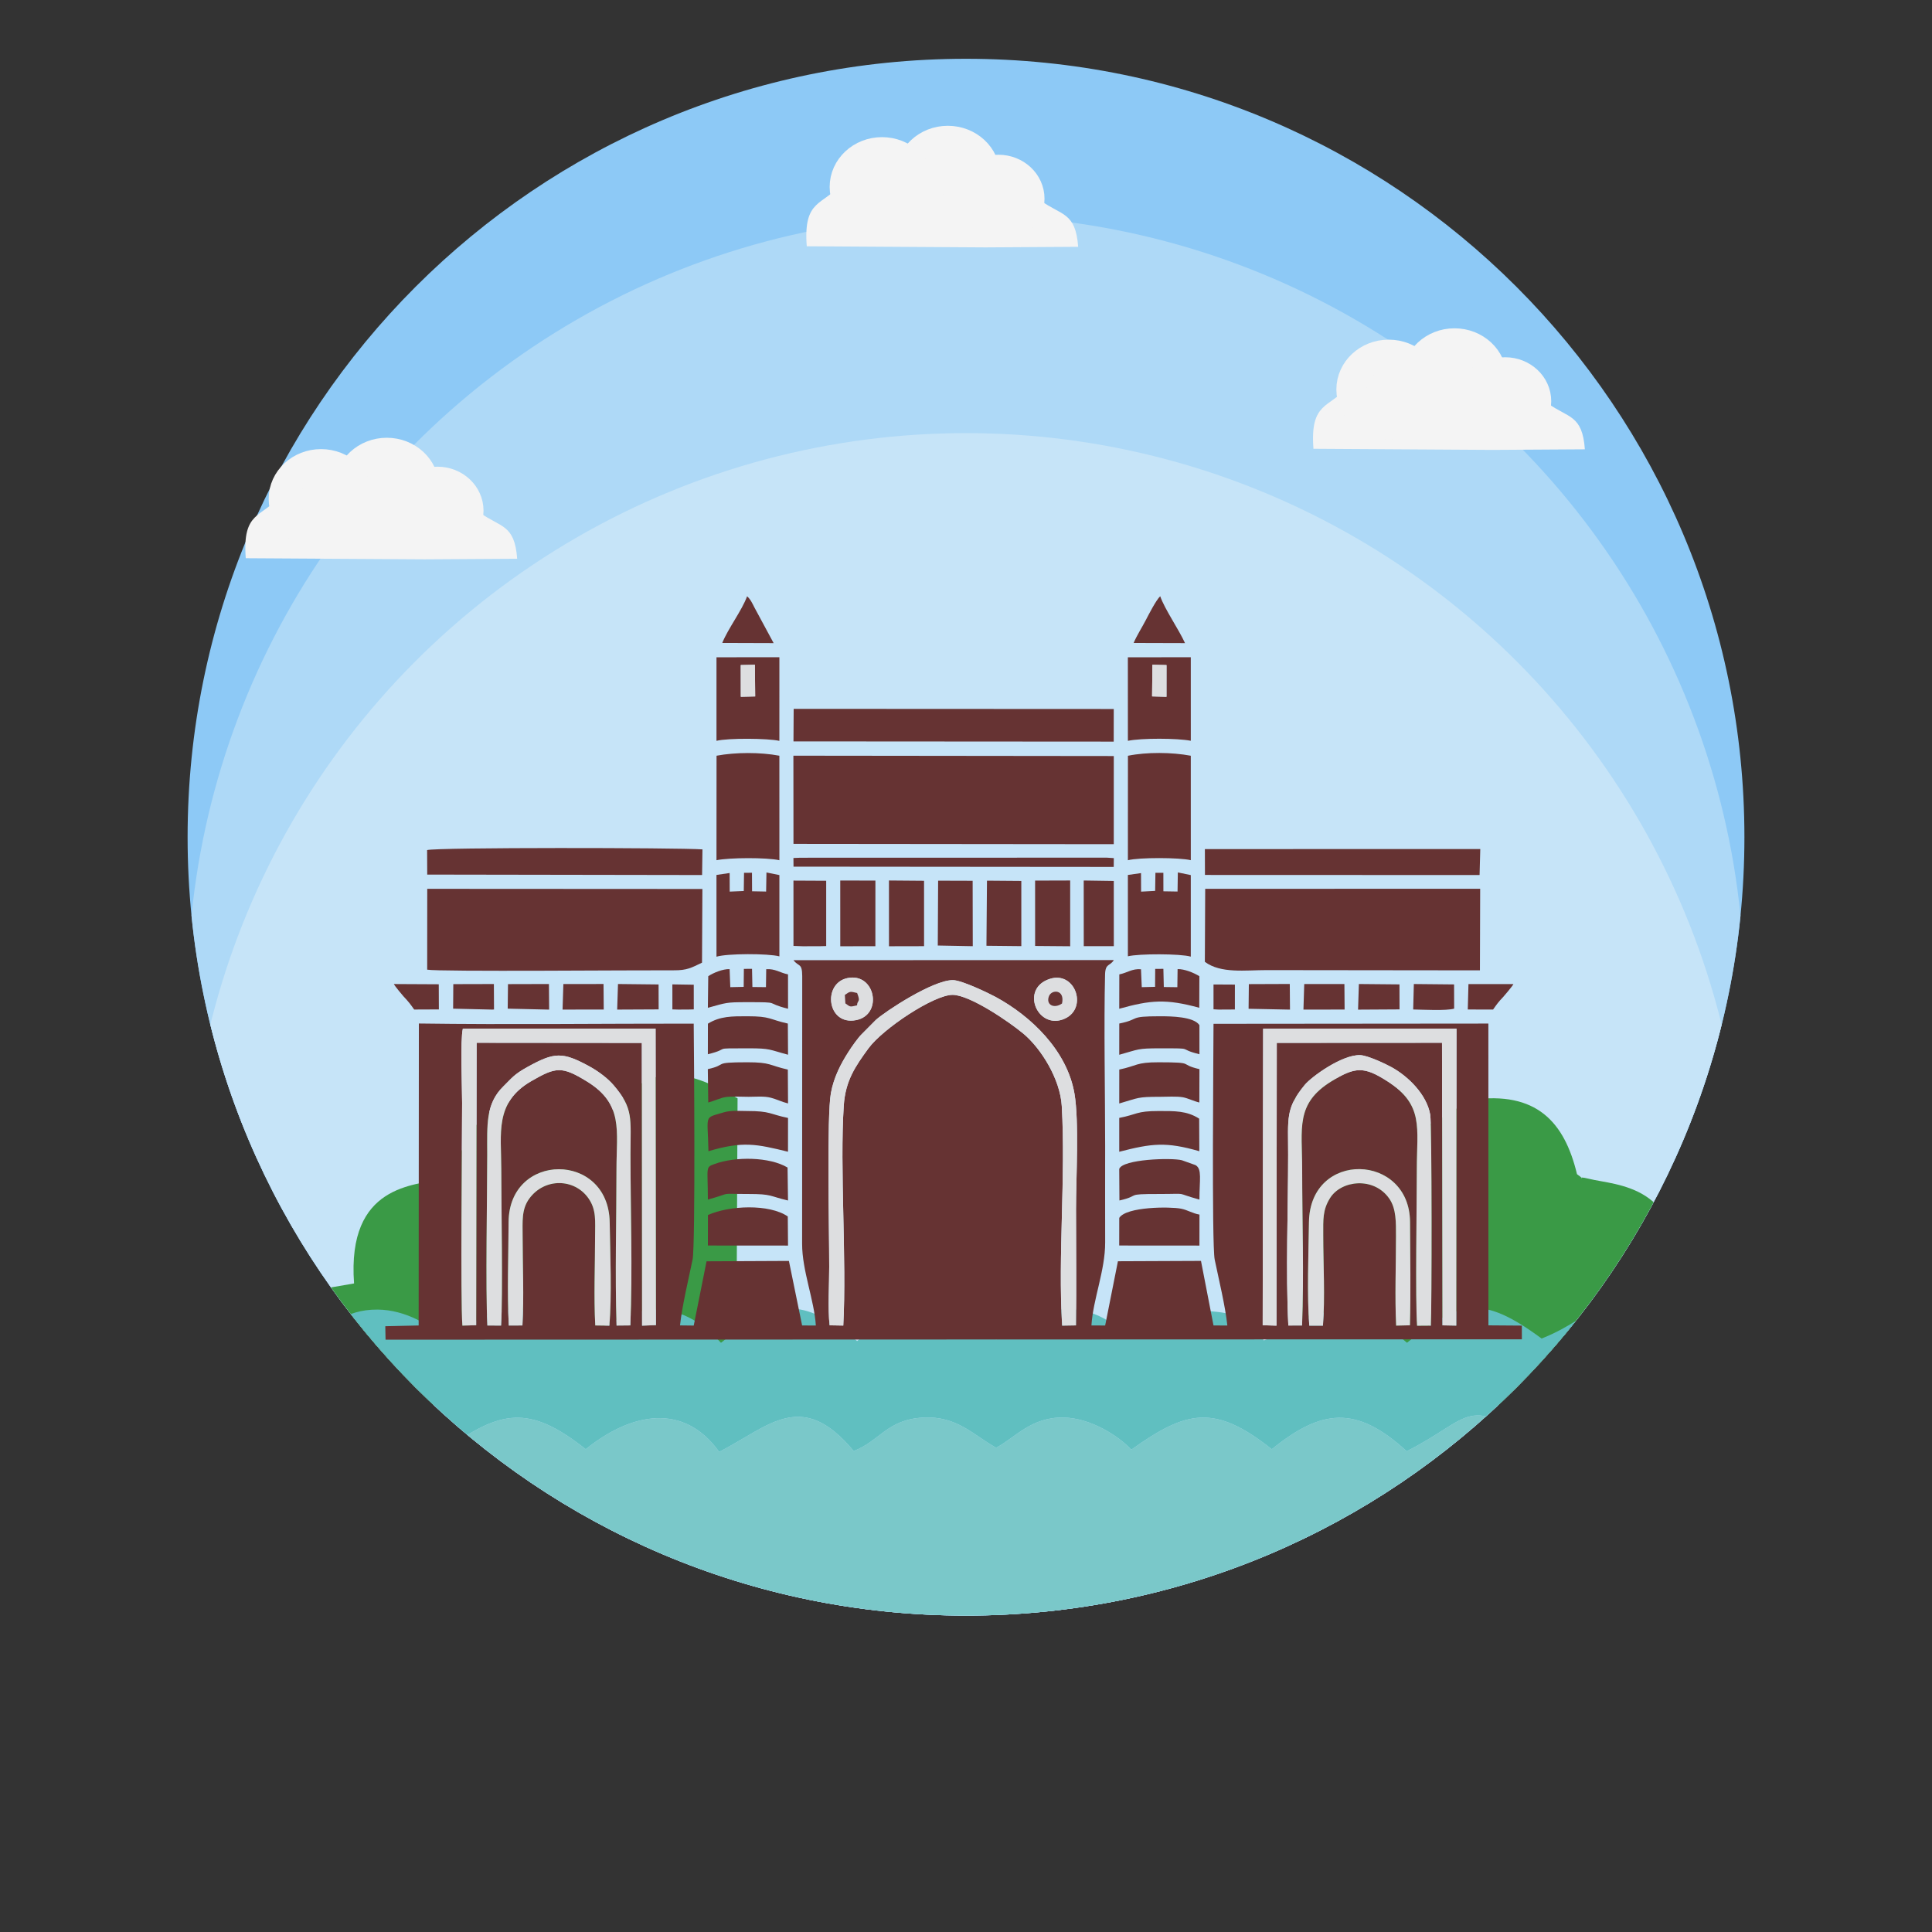 <?xml version="1.0" encoding="UTF-8"?>
<!DOCTYPE svg PUBLIC "-//W3C//DTD SVG 1.1//EN" "http://www.w3.org/Graphics/SVG/1.1/DTD/svg11.dtd">
<!-- Creator: CorelDRAW 2020 (64-Bit) -->
<svg xmlns="http://www.w3.org/2000/svg" xml:space="preserve" width="12.7mm" height="12.7mm" version="1.1" style="shape-rendering:geometricPrecision; text-rendering:geometricPrecision; image-rendering:optimizeQuality; fill-rule:evenodd; clip-rule:evenodd"
viewBox="0 0 1270 1270"
 xmlns:xlink="http://www.w3.org/1999/xlink"
 xmlns:xodm="http://www.corel.com/coreldraw/odm/2003">
 <rect x="0" y="0" width="1270" height="1270" fill="#333333" stroke="none"/>
 <defs>
  <style type="text/css">
   <![CDATA[
    .str0 {stroke:#F4F4F4;stroke-width:20;stroke-miterlimit:22.926}
    .fil0 {fill:none}
    .fil4 {fill:#3A9A46}
    .fil6 {fill:#60BFC0}
    .fil9 {fill:#663333}
    .fil5 {fill:#7AC8C9}
    .fil1 {fill:#8DC9F6}
    .fil7 {fill:#9DD8D9}
    .fil2 {fill:#AED9F7}
    .fil3 {fill:#C6E4F8}
    .fil10 {fill:#DDDEE0}
    .fil8 {fill:#F4F4F4}
   ]]>
  </style>
   <clipPath id="id0">
    <path d="M635 38.64c282.6,0 511.69,229.09 511.69,511.69 0,282.59 -229.09,511.68 -511.69,511.68 -282.59,0 -511.68,-229.09 -511.68,-511.68 0,-282.6 229.09,-511.69 511.68,-511.69z"/>
   </clipPath>
 </defs>
 <g id="Layer_x0020_1">
  <rect class="fil0" width="1270" height="1270"/>
  <path class="fil1" d="M635 38.64c282.6,0 511.69,229.09 511.69,511.69 0,282.59 -229.09,511.68 -511.69,511.68 -282.59,0 -511.68,-229.09 -511.68,-511.68 0,-282.6 229.09,-511.69 511.68,-511.69z"/>
  <g style="clip-path:url(#id0)">
   <g id="_1770665961840">
    <circle class="fil2" cx="635" cy="653.22" r="511.69"/>
    <circle class="fil3" cx="635" cy="796.4" r="511.69"/>
    <path class="fil4" d="M367.89 722.94c-42.61,-5.86 -61.01,14.52 -69.26,48.91 -7.84,5.52 2.68,0.37 -7.9,3.04 -17.76,4.47 -62.77,3.32 -57.99,68.78l-32.56 5.62 34.84 74.13 152.76 0.58c15.03,-52.15 39.42,-38.38 96.3,-39.54l0.76 -162.46c-40.89,-23.99 -62.5,-21.3 -89.15,17.1 -8.28,-3.37 -16.47,-10.39 -27.8,-16.16z"/>
    <path class="fil4" d="M967.38 722.94c42.61,-5.86 61.01,14.52 69.26,48.91 7.84,5.52 -2.68,0.37 7.9,3.04 17.76,4.47 62.77,3.32 57.99,68.78l32.56 5.62 -34.84 74.13 -152.76 0.58c-15.03,-52.15 -39.42,-38.38 -96.3,-39.54l-0.76 -162.46c40.89,-23.99 62.5,-21.3 89.15,17.1 8.28,-3.37 16.47,-10.39 27.8,-16.16z"/>
    <path class="fil5" d="M44.93 938.57c10.35,22.15 152.67,128.11 186.63,141.17 25.25,-18.93 60.79,8.75 62.23,15.44 24.39,-29.73 63.05,-26.52 91.17,-2.39 46.95,-40.3 79.47,-6.11 92.41,0.27 48.74,-44.25 83.46,-1.82 88.72,1.47 42.49,-30.35 47.08,-27.98 88.72,-1.79 56.9,-42.13 89.23,-1.04 89.97,2.44 24.49,-29.85 62.78,-26.75 91.17,-2.39 14.83,-12.73 21.13,-17.68 48.1,-18.1 26.15,-0.42 32.08,9.55 43.68,22.46 17.15,-23.38 57.43,-38.21 84.84,-3.16 10.85,-5.13 48.07,-43.33 93.23,-1.25 20.55,-15.22 22.03,-19.17 57.93,-18.8l-8.78 16.78c37.66,-12.6 188.97,-125.39 206.19,-152.65 -30.41,-15.68 -55.09,0.41 -73.27,15.55 -37.21,-30.17 -55.47,-27.52 -93.22,-0.67 -8.8,-9.67 -24.47,-20.07 -44.69,-20.88 -21.28,-0.84 -31.66,13.01 -44.16,19.6 -56.05,-29.27 -39.48,-27.69 -91.95,1.28 -50.07,-38.24 -45.69,-20.82 -89.18,1.01 -33.47,-30.77 -56.36,-27.4 -88.65,-1.32 -37.92,-30.08 -56.24,-25.38 -92.37,0.31 -7.87,-8.66 -26.44,-20.81 -44.47,-21.14 -21.44,-0.4 -31.76,13.21 -44.37,19.86 -14.98,-8.34 -25.73,-21.01 -47.9,-19.84 -23.89,1.25 -28.83,15.65 -45.73,21.98 -34.31,-41.15 -55.33,-16.43 -88.43,0.59 -23.33,-32.69 -58.01,-25.76 -87.72,-1.76 -37.56,-29.79 -56.16,-25.44 -92.37,0.31 -7.2,-7.91 -27.1,-21.09 -44.32,-21.2 -21.62,-0.13 -31.74,13.15 -44.52,19.96 -16.69,-8.22 -45.82,-42.96 -87.01,3.07l-10.33 -7.24c-5.15,-3.99 0.4,-0.28 -6.27,-5.25 -4.84,-3.61 -10.7,-7.04 -16.94,-8.53 -14.27,-3.39 -27.69,1.37 -38.34,4.81z"/>
    <path class="fil6" d="M44.93 938.57c10.65,-3.44 24.07,-8.2 38.34,-4.81 6.24,1.49 12.1,4.92 16.94,8.53 6.67,4.97 1.12,1.26 6.27,5.25l10.33 7.24c41.19,-46.03 70.32,-11.29 87.01,-3.07 12.78,-6.81 22.9,-20.09 44.52,-19.96 17.22,0.11 37.12,13.29 44.32,21.2 36.21,-25.75 54.81,-30.1 92.37,-0.31 29.71,-24 64.39,-30.93 87.72,1.76 33.1,-17.02 54.12,-41.74 88.43,-0.59 16.9,-6.33 21.84,-20.73 45.73,-21.98 22.17,-1.17 32.92,11.5 47.9,19.84 12.61,-6.65 22.93,-20.26 44.37,-19.86 18.03,0.33 36.6,12.48 44.47,21.14 36.13,-25.69 54.45,-30.39 92.37,-0.31 32.29,-26.08 55.18,-29.45 88.65,1.32 43.49,-21.83 39.11,-39.25 89.18,-1.01 52.47,-28.97 35.9,-30.55 91.95,-1.28 12.5,-6.59 22.88,-20.44 44.16,-19.6 20.22,0.81 35.89,11.21 44.69,20.88 37.75,-26.85 56.01,-29.5 93.22,0.67 18.18,-15.14 42.86,-31.23 73.27,-15.55 13.69,-10.44 61.98,-59.25 70.52,-76.46 -23.42,-1.22 -28.4,-0.45 -44.03,11.49 -7.12,5.44 0.11,2.66 -11.97,8.3 -13.12,-7.88 -22.86,-22.65 -47.82,-20.01 -21.22,2.25 -29.89,13.01 -41.15,21.25 -15.15,-12.17 -19.33,-20.84 -44.13,-20.81 -29.51,0.04 -29.77,7.8 -48.04,18.35 -38.42,-37.6 -69.46,-11.54 -88.72,0.34 -61.31,-36.49 -51.95,-16.7 -92.41,-0.63 -39.54,-29.19 -54.01,-24.9 -88.51,2.75 -12.42,-9.84 -18.07,-22.54 -44.47,-21.16 -24.02,1.25 -32.81,13.64 -49.64,19.67 -9.19,-14.46 -19.75,-19.42 -42.78,-19.38 -24.62,0.05 -29.07,9.52 -44.46,18.41 -39.3,-38.47 -71.07,-10.54 -88.72,0.34 -39.63,-22.62 -50.52,-32.39 -91.37,1.02 -36.36,-29.33 -53.3,-27.89 -89.51,1.14 -28.17,-30.67 -57.21,-26.82 -88.97,-2.26 -7.58,-3.38 -1.2,-0.34 -7.26,-4.44 -41.49,-28.08 -57.86,-11.56 -85.16,4.2 -9.11,-8.91 -25.93,-19.18 -44.35,-19.33 -22.14,-0.18 -32.03,12.06 -44.37,19.67 -12.28,-5.65 -44.18,-44.08 -89.08,2.41 -8.35,-5.77 -29.68,-35.29 -71.19,-15.25l-20.87 12.84c-15.36,-11.99 -21.82,-17.86 -49.13,-18.15 14.09,21.3 53.33,62.16 71.38,76.2z"/>
    <path class="fil7" d="M626.4 1205.05l152.98 -0.01 52.86 -6.87c39.49,-5.47 170.42,-35.68 196.4,-47.45l120.2 -54.21c4.41,-3.46 3.92,-3.49 6.11,-5.79l8.78 -16.78c-35.9,-0.37 -37.38,3.58 -57.93,18.8 -45.16,-42.08 -82.38,-3.88 -93.23,1.25 -27.41,-35.05 -67.69,-20.22 -84.84,3.16 -11.6,-12.91 -17.53,-22.88 -43.68,-22.46 -26.97,0.42 -33.27,5.37 -48.1,18.1 -28.39,-24.36 -66.68,-27.46 -91.17,2.39 -0.74,-3.48 -33.07,-44.57 -89.97,-2.44 -41.64,-26.19 -46.23,-28.56 -88.72,1.79 -5.26,-3.29 -39.98,-45.72 -88.72,-1.47 -12.94,-6.38 -45.46,-40.57 -92.41,-0.27 -28.12,-24.13 -66.78,-27.34 -91.17,2.39 -1.44,-6.69 -36.98,-34.37 -62.23,-15.44 25.54,25.06 151.65,73.18 178.68,81.43 84.47,25.77 119.74,30.69 203.74,40.38l12.42 3.5z"/>
   </g>
  </g>
  <path class="fil0" d="M635 38.64c282.6,0 511.69,229.09 511.69,511.69 0,282.59 -229.09,511.68 -511.69,511.68 -282.59,0 -511.68,-229.09 -511.68,-511.68 0,-282.6 229.09,-511.69 511.68,-511.69z"/>
  <g id="_1770665967744">
   <path class="fil8" d="M930.18 231.44c-0.09,0.14 -2.81,5.39 -4.28,6.93 -27.08,-14.69 -27.43,0.27 -40.17,15.89 -11.57,14.18 -24.73,9.53 -22.33,40.75l117.57 0.73 60.84 -0.38c-1.65,-22.97 -11.03,-20.46 -24.52,-30.33 -14.56,-10.63 -7.01,-20.06 -38.23,-14.6 -11.11,-27.67 -22.27,-22.15 -48.88,-18.99z"/>
   <ellipse class="fil0 str0" cx="956.12" cy="248.56" rx="24.42" ry="22.75"/>
   <ellipse class="fil0 str0" cx="912.88" cy="256.02" rx="24.42" ry="22.75"/>
   <ellipse class="fil0 str0" cx="989.43" cy="263.72" rx="20.27" ry="18.88"/>
  </g>
  <g id="_1770665970528">
   <path class="fil8" d="M597.09 98.33c-0.08,0.13 -2.8,5.38 -4.27,6.92 -27.09,-14.69 -27.43,0.27 -40.18,15.89 -11.56,14.18 -24.72,9.53 -22.32,40.75l117.57 0.73 60.84 -0.38c-1.66,-22.97 -11.03,-20.46 -24.53,-30.33 -14.56,-10.63 -7.01,-20.06 -38.23,-14.6 -11.11,-27.67 -22.26,-22.15 -48.88,-18.98z"/>
   <ellipse class="fil0 str0" cx="623.04" cy="115.44" rx="24.42" ry="22.75"/>
   <ellipse class="fil0 str0" cx="579.79" cy="122.9" rx="24.42" ry="22.75"/>
   <ellipse class="fil0 str0" cx="656.34" cy="130.6" rx="20.27" ry="18.88"/>
  </g>
  <g id="_1770665971152">
   <path class="fil8" d="M228.32 303.39c-0.09,0.13 -2.8,5.38 -4.27,6.92 -27.09,-14.68 -27.44,0.28 -40.18,15.9 -11.57,14.18 -24.72,9.52 -22.32,40.74l117.57 0.73 60.84 -0.38c-1.66,-22.96 -11.03,-20.46 -24.53,-30.32 -14.56,-10.64 -7.01,-20.07 -38.23,-14.6 -11.11,-27.67 -22.26,-22.16 -48.88,-18.99z"/>
   <ellipse class="fil0 str0" cx="254.26" cy="320.51" rx="24.42" ry="22.75"/>
   <ellipse class="fil0 str0" cx="211.02" cy="327.97" rx="24.42" ry="22.75"/>
   <ellipse class="fil0 str0" cx="287.57" cy="335.66" rx="20.27" ry="18.88"/>
  </g>
  <g id="_1770665972784">
   <path class="fil9" d="M869.63 871.42l-8.98 -0.01c-1.57,-19.74 -0.5,-47.55 -0.21,-68 0.66,-47.52 66.24,-45.51 66.45,-0.03 0.1,22.33 0.52,45.55 -0.07,67.8l-9.06 0.21c-0.91,-18.78 -0.11,-39.56 -0.11,-58.51 0.01,-9.21 0.24,-18.25 -4.37,-24.93 -10.07,-14.6 -31.56,-12.23 -38.95,-0.45 -4.96,7.92 -4.5,14.06 -4.5,24.43 0.01,18.37 1.26,41.73 -0.2,59.49zm-526.21 -0.13l-8.96 0.05c-1.16,-21.46 -0.23,-46.26 -0.13,-67.97 0.21,-46.26 65.68,-46.51 66.45,0.04 0.33,19.59 1.5,49.3 -0.24,68.01l-9.24 -0.13c-1.02,-18.58 -0.13,-39.66 -0.12,-58.41 0,-10.14 0.99,-17.57 -4.37,-25.2 -9.24,-13.16 -28.85,-13.52 -38.87,0.19 -5.21,7.13 -4.39,15.01 -4.39,25.01 0.01,18.68 0.96,40.05 -0.13,58.41zm503.46 0.02c-1.78,-35.77 -0.12,-76.07 -0.12,-112.34 0,-23.87 -1.86,-30.29 10.91,-45.82 4.29,-5.22 24.3,-19.86 36.33,-19.56 5,0.13 16.81,5.76 20.65,7.87 11.23,6.16 23.24,18.15 25.51,31.28 1.16,6.74 1.04,129.35 0.4,138.65l-9.03 0.07c-1.25,-17.15 -0.18,-80.75 -0.18,-103.03 0,-27.13 4.77,-42.14 -19.38,-57.67 -15.41,-9.91 -21.17,-9.52 -36.78,0.07 -23.8,14.64 -19.21,31.04 -19.21,57.6 0,33.55 1.26,69.55 -0.07,102.9l-9.03 -0.02zm-517.49 0.05l-9 -0.05c-1.31,-25.45 -0.11,-83.31 -0.11,-112.34 0,-19.36 -1.21,-33.3 10.63,-44.87 5.7,-5.57 6.85,-7.77 15.71,-12.67 17.72,-9.81 22.98,-10.2 40.82,-0.45 6.28,3.43 12.24,8.07 15.96,12.43 13.17,15.41 11.05,21.78 11.05,45.56 0,36.54 1.45,76.14 -0.1,112.29l-9.05 0.09c-1.09,-33.69 -0.06,-69.11 -0.06,-102.92 0,-25.22 4.68,-42.69 -19.28,-57.45 -16.67,-10.26 -20.44,-9.69 -36.72,-0.3 -24.23,13.99 -19.72,34.19 -19.72,57.75 0,25.19 1.11,81.73 -0.13,102.93zm500.94 -195.16l127.1 0 -0.15 195.19 -9.08 -0.17 -0.29 -185.75 -108.62 0.06 -0.19 185.88 -9.07 -0.27 0.3 -194.94zm-517.31 194.91l-9.07 0.29c-1.34,-17.28 -0.18,-120.47 -0.18,-146.47 0,-10.14 -1.29,-41.02 0.48,-48.74l126.7 0.01 0.25 194.87 -9.14 0.36 -0.14 -185.86 -108.61 -0.1 -0.29 185.64zm243.96 -228.14c18.46,-3.95 23.73,24.18 5.69,27.62 -19.06,3.63 -22.13,-24.11 -5.69,-27.62zm133.16 0.49c17.18,-5.5 25.69,20.86 8.21,26.77 -16.85,5.7 -27.68,-20.54 -8.21,-26.77zm-144.83 227.74c-1.15,-10.99 -0.23,-26.94 -0.23,-38.46 0,-24.96 -1.64,-99.06 1.11,-114.18 1.93,-10.62 6.68,-19.53 11.61,-27.23 2.13,-3.34 6.28,-9.22 8.5,-11.37l9.41 -9.49c6.1,-5.54 37.51,-26.27 50.69,-26.18 5.73,0.04 23.1,8.36 28.01,11.01 23.37,12.64 47.06,35.34 51.89,63.59 3.14,18.33 1.02,55.64 1.02,76.02 0,25.33 0.31,50.85 -0.03,76.34l-9.11 0.15c-2.76,-46.69 2.43,-97.53 -0.22,-144.28 -1,-17.71 -13.56,-37.87 -25.19,-47.6 -9.25,-7.73 -34.87,-25.3 -46.4,-25.55 -12.15,-0.25 -46.03,22.19 -55.54,35.24 -8.51,11.68 -15.11,21.14 -16.18,37.6 -2.71,41.43 2,100.94 -0.32,144.54l-9.02 -0.15zm-23.71 -240.02c3.46,4.51 5.7,1.65 5.74,10.47l-0.07 175.97c-0.03,17.63 8,36.97 9.02,53.71l-9.02 -0.04 -8.68 -42.42 -54.14 0.25 -8.43 42.24 -9.01 -0.11c1.38,-12.86 5.55,-30.19 8.25,-43.23 1.98,-9.64 0.92,-140.19 0.75,-155.14 -59.52,-0.06 -121.7,0.75 -180.67,-0.08l-0.14 198.5 -21.93 0.49 0.17 8.85 746.96 -0.25 -0.02 -9.01 -21.97 -0.16 -0.03 -198.38 -180.68 0.16c-0.01,16.23 -1.26,145.15 0.78,155.02 2.65,12.78 7.02,30.79 8.31,43.31l-9.1 -0.05 -8.23 -42.43 -54.6 0.23 -8.39 42.24 -9.02 -0.05c1.05,-17.26 9.08,-36.08 9.02,-54.6 -0.07,-21.12 -0.01,-42.25 -0.01,-63.37 0,-33.63 -0.88,-79.63 -0.06,-112.61 0.19,-7.63 3.16,-5.39 5.76,-9.58l-210.56 0.07z"/>
   <polygon class="fil9" points="521.59,554.71 732.14,554.92 732.15,496.98 521.54,496.75 "/>
   <path class="fil9" d="M280.81 637.41c7.14,1.45 139.81,0.27 162.15,0.42 8.6,0.06 11.47,-1.64 18.51,-5.03l0.25 -48.43 -180.87 -0.1 -0.04 53.14z"/>
   <path class="fil9" d="M792.01 632.25c10.44,7.85 26.83,5.44 40.55,5.45l140.27 0.16 0.16 -53.63 -180.75 0.04 -0.23 47.98z"/>
   <path class="fil10" d="M545.31 871.2l9.02 0.15c2.32,-43.6 -2.39,-103.11 0.32,-144.54 1.07,-16.46 7.67,-25.92 16.18,-37.6 9.51,-13.05 43.39,-35.49 55.54,-35.24 11.53,0.25 37.15,17.82 46.4,25.55 11.63,9.73 24.19,29.89 25.19,47.6 2.65,46.75 -2.54,97.59 0.22,144.28l9.11 -0.15c0.34,-25.49 0.03,-51.01 0.03,-76.34 0,-20.38 2.12,-57.69 -1.02,-76.02 -4.83,-28.25 -28.52,-50.95 -51.89,-63.59 -4.91,-2.65 -22.28,-10.97 -28.01,-11.01 -13.18,-0.09 -44.59,20.64 -50.69,26.18l-9.41 9.49c-2.22,2.15 -6.37,8.03 -8.5,11.37 -4.93,7.7 -9.68,16.61 -11.61,27.23 -2.75,15.12 -1.11,89.22 -1.11,114.18 0,11.52 -0.92,27.47 0.23,38.46z"/>
   <path class="fil10" d="M313.31 685.47l108.61 0.1 0.14 185.86 9.14 -0.36 -0.25 -194.87 -126.7 -0.01c-1.77,7.72 -0.48,38.6 -0.48,48.74 0,26 -1.16,129.19 0.18,146.47l9.07 -0.29 0.29 -185.64z"/>
   <polygon class="fil10" points="830.03,871.14 839.1,871.41 839.29,685.53 947.91,685.47 948.2,871.22 957.28,871.39 957.43,676.2 830.33,676.2 "/>
   <polygon class="fil9" points="521.59,487.36 732.1,487.5 732.13,466.06 521.72,465.96 "/>
   <path class="fil10" d="M846.88 871.31l9.03 0.02c1.33,-33.35 0.07,-69.35 0.07,-102.9 0,-26.56 -4.59,-42.96 19.21,-57.6 15.61,-9.59 21.37,-9.98 36.78,-0.07 24.15,15.53 19.38,30.54 19.38,57.67 0,22.28 -1.07,85.88 0.18,103.03l9.03 -0.07c0.64,-9.3 0.76,-131.91 -0.4,-138.65 -2.27,-13.13 -14.28,-25.12 -25.51,-31.28 -3.84,-2.11 -15.65,-7.74 -20.65,-7.87 -12.03,-0.3 -32.04,14.34 -36.33,19.56 -12.77,15.53 -10.91,21.95 -10.91,45.82 0,36.27 -1.66,76.57 0.12,112.34z"/>
   <path class="fil10" d="M329.39 871.36c1.24,-21.2 0.13,-77.74 0.13,-102.93 0,-23.56 -4.51,-43.76 19.72,-57.75 16.28,-9.39 20.05,-9.96 36.72,0.3 23.96,14.76 19.28,32.23 19.28,57.45 0,33.81 -1.03,69.23 0.06,102.92l9.05 -0.09c1.55,-36.15 0.1,-75.75 0.1,-112.29 0,-23.78 2.12,-30.15 -11.05,-45.56 -3.72,-4.36 -9.68,-9 -15.96,-12.43 -17.84,-9.75 -23.1,-9.36 -40.82,0.45 -8.86,4.9 -10.01,7.1 -15.71,12.67 -11.84,11.57 -10.63,25.51 -10.63,44.87 0,29.03 -1.2,86.89 0.11,112.34l9 0.05z"/>
   <path class="fil9" d="M280.84 574.91l180.68 0.29 0.24 -16.86c-16.15,-1.13 -175.03,-1.38 -181,0.46l0.08 16.11z"/>
   <polygon class="fil9" points="792.08,575.14 972.6,575.2 973.06,558.12 792.03,558.15 "/>
   <path class="fil9" d="M471.02 496.77l-0.04 68.69c8.44,-1.75 32.94,-1.87 41.35,0.01l-0.01 -68.7c-12.53,-2.36 -28.82,-2.33 -41.3,0z"/>
   <path class="fil9" d="M741.45 496.8l-0.03 68.68c7.22,-1.92 33.97,-1.84 41.35,-0.03l-0.01 -68.67c-12.47,-2.34 -28.93,-2.49 -41.31,0.02z"/>
   <path class="fil10" d="M343.42 871.29c1.09,-18.36 0.14,-39.73 0.13,-58.41 0,-10 -0.82,-17.88 4.39,-25.01 10.02,-13.71 29.63,-13.35 38.87,-0.19 5.36,7.63 4.37,15.06 4.37,25.2 -0.01,18.75 -0.9,39.83 0.12,58.41l9.24 0.13c1.74,-18.71 0.57,-48.42 0.24,-68.01 -0.77,-46.55 -66.24,-46.3 -66.45,-0.04 -0.1,21.71 -1.03,46.51 0.13,67.97l8.96 -0.05z"/>
   <path class="fil10" d="M869.63 871.42c1.46,-17.76 0.21,-41.12 0.2,-59.49 0,-10.37 -0.46,-16.51 4.5,-24.43 7.39,-11.78 28.88,-14.15 38.95,0.45 4.61,6.68 4.38,15.72 4.37,24.93 0,18.95 -0.8,39.73 0.11,58.51l9.06 -0.21c0.59,-22.25 0.17,-45.47 0.07,-67.8 -0.21,-45.48 -65.79,-47.49 -66.45,0.03 -0.29,20.45 -1.36,48.26 0.21,68l8.98 0.01z"/>
   <path class="fil9" d="M486.93 437.18l9.29 -0.22 0.2 20.84 -9.45 0.23 -0.04 -20.85zm-15.95 49.8c7.65,-1.9 33.71,-1.7 41.34,0.03l0.01 -54.99 -41.35 0.05 0 54.91z"/>
   <path class="fil9" d="M757.54 436.96l9.27 0.22 -0.02 20.87 -9.47 -0.27 0.22 -20.82zm-16.12 50.02c8.9,-1.86 32.46,-1.78 41.35,-0.03l-0.01 -54.91 -41.36 0.03 0.02 54.91z"/>
   <path class="fil9" d="M741.41 575.15l0.01 53.47c7.07,-1.77 34.55,-1.78 41.34,0.22l0 -53.6 -8.51 -1.76 -0.19 12.57 -9.3 -0.15 -0.02 -12.18 -5.22 0.02 -0.18 11.88 -9.24 0.5 -0.05 -12.19 -8.64 1.22z"/>
   <path class="fil9" d="M470.97 575.14l0.01 53.74c7.06,-2.17 33.99,-2.17 41.35,-0.22l0 -53.43 -8.5 -1.72 -0.22 12.55 -9.24 -0.18 -0.06 -12.17 -5.22 0.03 -0.17 11.96 -9.25 0.4 -0.04 -12.23 -8.66 1.27z"/>
   <polygon class="fil9" points="521.62,569.69 732.11,569.87 732.17,564.08 727.59,563.78 526.16,563.83 521.57,564 "/>
   <path class="fil9" d="M735.71 818.74l52.74 0.04 0.02 -20.37c-4.56,-0.77 -7.79,-3.04 -12.14,-3.89 -7.26,-1.41 -35.94,-1.37 -40.59,6.06l-0.03 18.16z"/>
   <path class="fil9" d="M465.33 818.74l52.68 0.04 -0.16 -19.14c-12.19,-8.37 -38.4,-7.27 -52.48,-0.95l-0.04 20.05z"/>
   <path class="fil9" d="M465.31 788.55c17.67,-4.89 5.63,-3.68 26.8,-3.68 15.44,-0.01 13.41,1.35 25.89,4.28l-0.3 -21.67c-11.91,-7.11 -34.32,-7.3 -47.82,-2.38 -6.41,2.33 -4.58,1.56 -4.57,23.45z"/>
   <path class="fil9" d="M735.85 789.14c14.71,-3.34 2.62,-4.28 25.78,-4.27 21.24,0 9.12,-1.2 26.81,3.68 0,-12.98 1.86,-20.12 -2.54,-22.65l-8.98 -3.21c-6.81,-1.77 -39.11,-0.72 -41.2,5.74l0.13 20.71z"/>
   <path class="fil9" d="M465.7 756.74c22.66,-6.7 31.41,-4.75 52.29,0.35l0.02 -22.21c-12.25,-2.5 -11.39,-4.56 -26.84,-4.55 -5.14,0 -10.56,-0.6 -15.47,0.89 -13.34,4.05 -10.47,0.78 -10,25.52z"/>
   <path class="fil9" d="M735.73 757.11c21.48,-5.51 30.7,-6.68 52.65,-0.36l-0.11 -21.42c-8.24,-5.24 -16.07,-4.99 -26.64,-5 -14.83,-0.02 -14.28,2.33 -25.9,4.52l0 22.26z"/>
   <path class="fil9" d="M735.73 725.37c13.04,-3.73 11.58,-4.39 26.85,-4.39 4.34,0 10.91,-0.43 14.96,0.3 3.21,0.58 7.28,2.62 10.85,3.45l0.06 -21.93c-14.38,-3.33 -1.77,-4.48 -26.82,-4.51 -15.08,-0.03 -13.97,2.31 -25.88,4.78l-0.02 22.3z"/>
   <path class="fil9" d="M465.57 724.73c3.52,-0.87 8.03,-3.09 11.48,-3.58 3.97,-0.57 10.78,-0.17 15.06,-0.17 4.79,0 10.15,-0.57 14.66,0.63 3.8,1 7.06,2.69 11.25,3.74l-0.14 -22.25c-12.52,-2.82 -10.98,-4.82 -26.71,-4.81 -23.69,0.01 -12.17,1.49 -25.89,4.51l0.29 21.93z"/>
   <path class="fil9" d="M735.73 693.35c13.05,-3.6 11.71,-4.24 26.85,-4.24 24.14,0 10.33,0.06 25.87,3.9l-0.01 -19.15c-3.74,-5.61 -18.64,-5.82 -25.86,-5.82 -21.55,-0.01 -12.47,1.86 -26.83,4.78l-0.02 20.53z"/>
   <path class="fil9" d="M465.3 693.01c16.32,-4 0.89,-3.89 26.81,-3.9 14.53,-0.01 13.43,0.9 25.91,4.21l-0.13 -20.48c-12.47,-2.77 -11.04,-4.81 -26.72,-4.8 -9.86,0.01 -17.73,-0.14 -25.83,4.87l-0.04 20.1z"/>
   <polygon class="fil9" points="552.35,622.03 575.43,621.98 575.45,578.85 552.34,578.81 "/>
   <polygon class="fil9" points="584.37,622.02 607.44,621.97 607.42,578.98 584.36,578.79 "/>
   <polygon class="fil9" points="680.44,621.83 703.48,622.02 703.48,615.23 703.48,584.97 703.48,578.79 680.42,578.86 "/>
   <polygon class="fil9" points="616.45,621.54 639.45,621.98 639.37,578.98 616.68,578.91 "/>
   <polygon class="fil9" points="648.44,621.7 671.37,621.94 671.36,579.08 648.79,578.9 "/>
   <path class="fil9" d="M735.78 640.51l-0.05 22.59c20.53,-5.72 30.8,-6.64 52.61,-0.63l0.07 -20.76c-3.66,-2.29 -9.88,-4.8 -14.32,-4.67l-0.16 11.89 -8.9 -0.12 -0.28 -11.94 -5.38 0.02 -0.08 11.81 -8.75 0.21 -0.51 -11.78c-5.93,-0.47 -8.92,2.33 -14.25,3.38z"/>
   <path class="fil9" d="M465.57 641.71l-0.26 20.77c12.35,-3.36 11.59,-3.7 25.86,-3.7 23.39,0 10.62,0.3 26.85,4.32l-0.02 -22.59c-5.37,-1.07 -8.37,-3.8 -14.33,-3.41l-0.17 11.8 -8.91 -0.1 -0.25 -11.94 -5.36 0.03 -0.12 11.83 -8.8 0.19 -0.45 -11.85c-4.36,-0.17 -10.65,2.36 -14.04,4.65z"/>
   <polygon class="fil9" points="521.59,621.8 528.05,622.03 533.72,621.99 539.4,621.98 543.1,621.89 543.1,578.97 521.58,578.86 "/>
   <polygon class="fil9" points="712.41,621.95 732.17,621.95 732.15,579.09 712.38,578.8 "/>
   <path class="fil10" d="M698.12 659.65c-5.36,3.73 -10.81,0.75 -8.56,-4.87 1.8,-4.5 10.57,-4.44 8.56,4.87zm-7.98 -16.19c-19.47,6.23 -8.64,32.47 8.21,26.77 17.48,-5.91 8.97,-32.27 -8.21,-26.77z"/>
   <path class="fil10" d="M563.38 660.87c-4.86,1.08 -4.26,1.18 -7.67,-1.3l-0.36 -5.54c3.59,-2.52 3.37,-2.38 8.08,-1.28 2.55,6.49 0.1,4.33 -0.05,8.12zm-6.4 -17.9c-16.44,3.51 -13.37,31.25 5.69,27.62 18.04,-3.44 12.77,-31.57 -5.69,-27.62z"/>
   <path class="fil9" d="M745.2 422.65l33.77 0.1c-3.98,-8.82 -13.47,-22.49 -16.3,-30.82 -2.64,2.38 -7.73,12.31 -9.34,15.44 -2.66,5.13 -6.09,10.43 -8.13,15.28z"/>
   <path class="fil9" d="M474.78 422.64l33.77 0.11 -12.54 -23.26c-1.48,-2.85 -2.52,-5.37 -4.9,-7.53 -3.45,9.44 -12.52,21.2 -16.33,30.68z"/>
   <polygon class="fil9" points="856.82,663.66 883.88,663.62 883.75,646.84 857.34,646.87 "/>
   <polygon class="fil9" points="892.72,663.68 919.99,663.52 919.94,647.09 893.26,646.84 "/>
   <polygon class="fil9" points="369.8,663.64 396.87,663.62 396.73,646.83 370.33,646.86 "/>
   <polygon class="fil9" points="405.7,663.65 432.96,663.52 432.92,647.13 406.24,646.84 "/>
   <polygon class="fil9" points="820.76,663.12 847.97,663.67 847.84,646.81 820.93,646.91 "/>
   <path class="fil9" d="M928.96 663.58c6.38,0.09 21.7,0.96 26.93,-0.56l-0.05 -15.91 -26.45 -0.26 -0.43 16.73z"/>
   <polygon class="fil9" points="333.74,663.04 360.98,663.67 360.84,646.84 333.93,646.91 "/>
   <polygon class="fil9" points="297.86,663.05 323.78,663.66 324.74,663.57 324.65,646.85 297.98,646.92 "/>
   <path class="fil9" d="M964.84 663.59l16.64 0.03c2.26,-3.22 3.46,-4.98 6.6,-8.23 0.39,-0.41 6.15,-7.12 6.77,-8.5l-29.56 -0.02 -0.45 16.72z"/>
   <path class="fil9" d="M272.25 663.61l16.24 -0.07 -0.07 -16.53 -29.51 -0.15c0.57,1.32 5.75,7.48 6.29,8.05 3.59,3.82 4.51,5.11 7.05,8.7z"/>
   <polygon class="fil9" points="797.7,663.46 801.35,663.66 804.19,663.62 811.75,663.59 811.75,654.95 811.76,647.22 797.7,647.14 "/>
   <polygon class="fil9" points="441.99,651.16 441.99,654 441.99,663.53 445.77,663.64 452.39,663.62 456.06,663.52 456.04,647.31 441.97,647.08 "/>
   <polygon class="fil10" points="486.97,458.03 496.42,457.8 496.22,436.96 486.93,437.18 "/>
   <polygon class="fil10" points="757.32,457.78 766.79,458.05 766.81,437.18 757.54,436.96 "/>
   <path class="fil9" d="M563.38 660.87c0.15,-3.79 2.6,-1.63 0.05,-8.12 -4.71,-1.1 -4.49,-1.24 -8.08,1.28l0.36 5.54c3.41,2.48 2.81,2.38 7.67,1.3z"/>
   <path class="fil9" d="M698.12 659.65c2.01,-9.31 -6.76,-9.37 -8.56,-4.87 -2.25,5.62 3.2,8.6 8.56,4.87z"/>
  </g>
 </g>
</svg>
